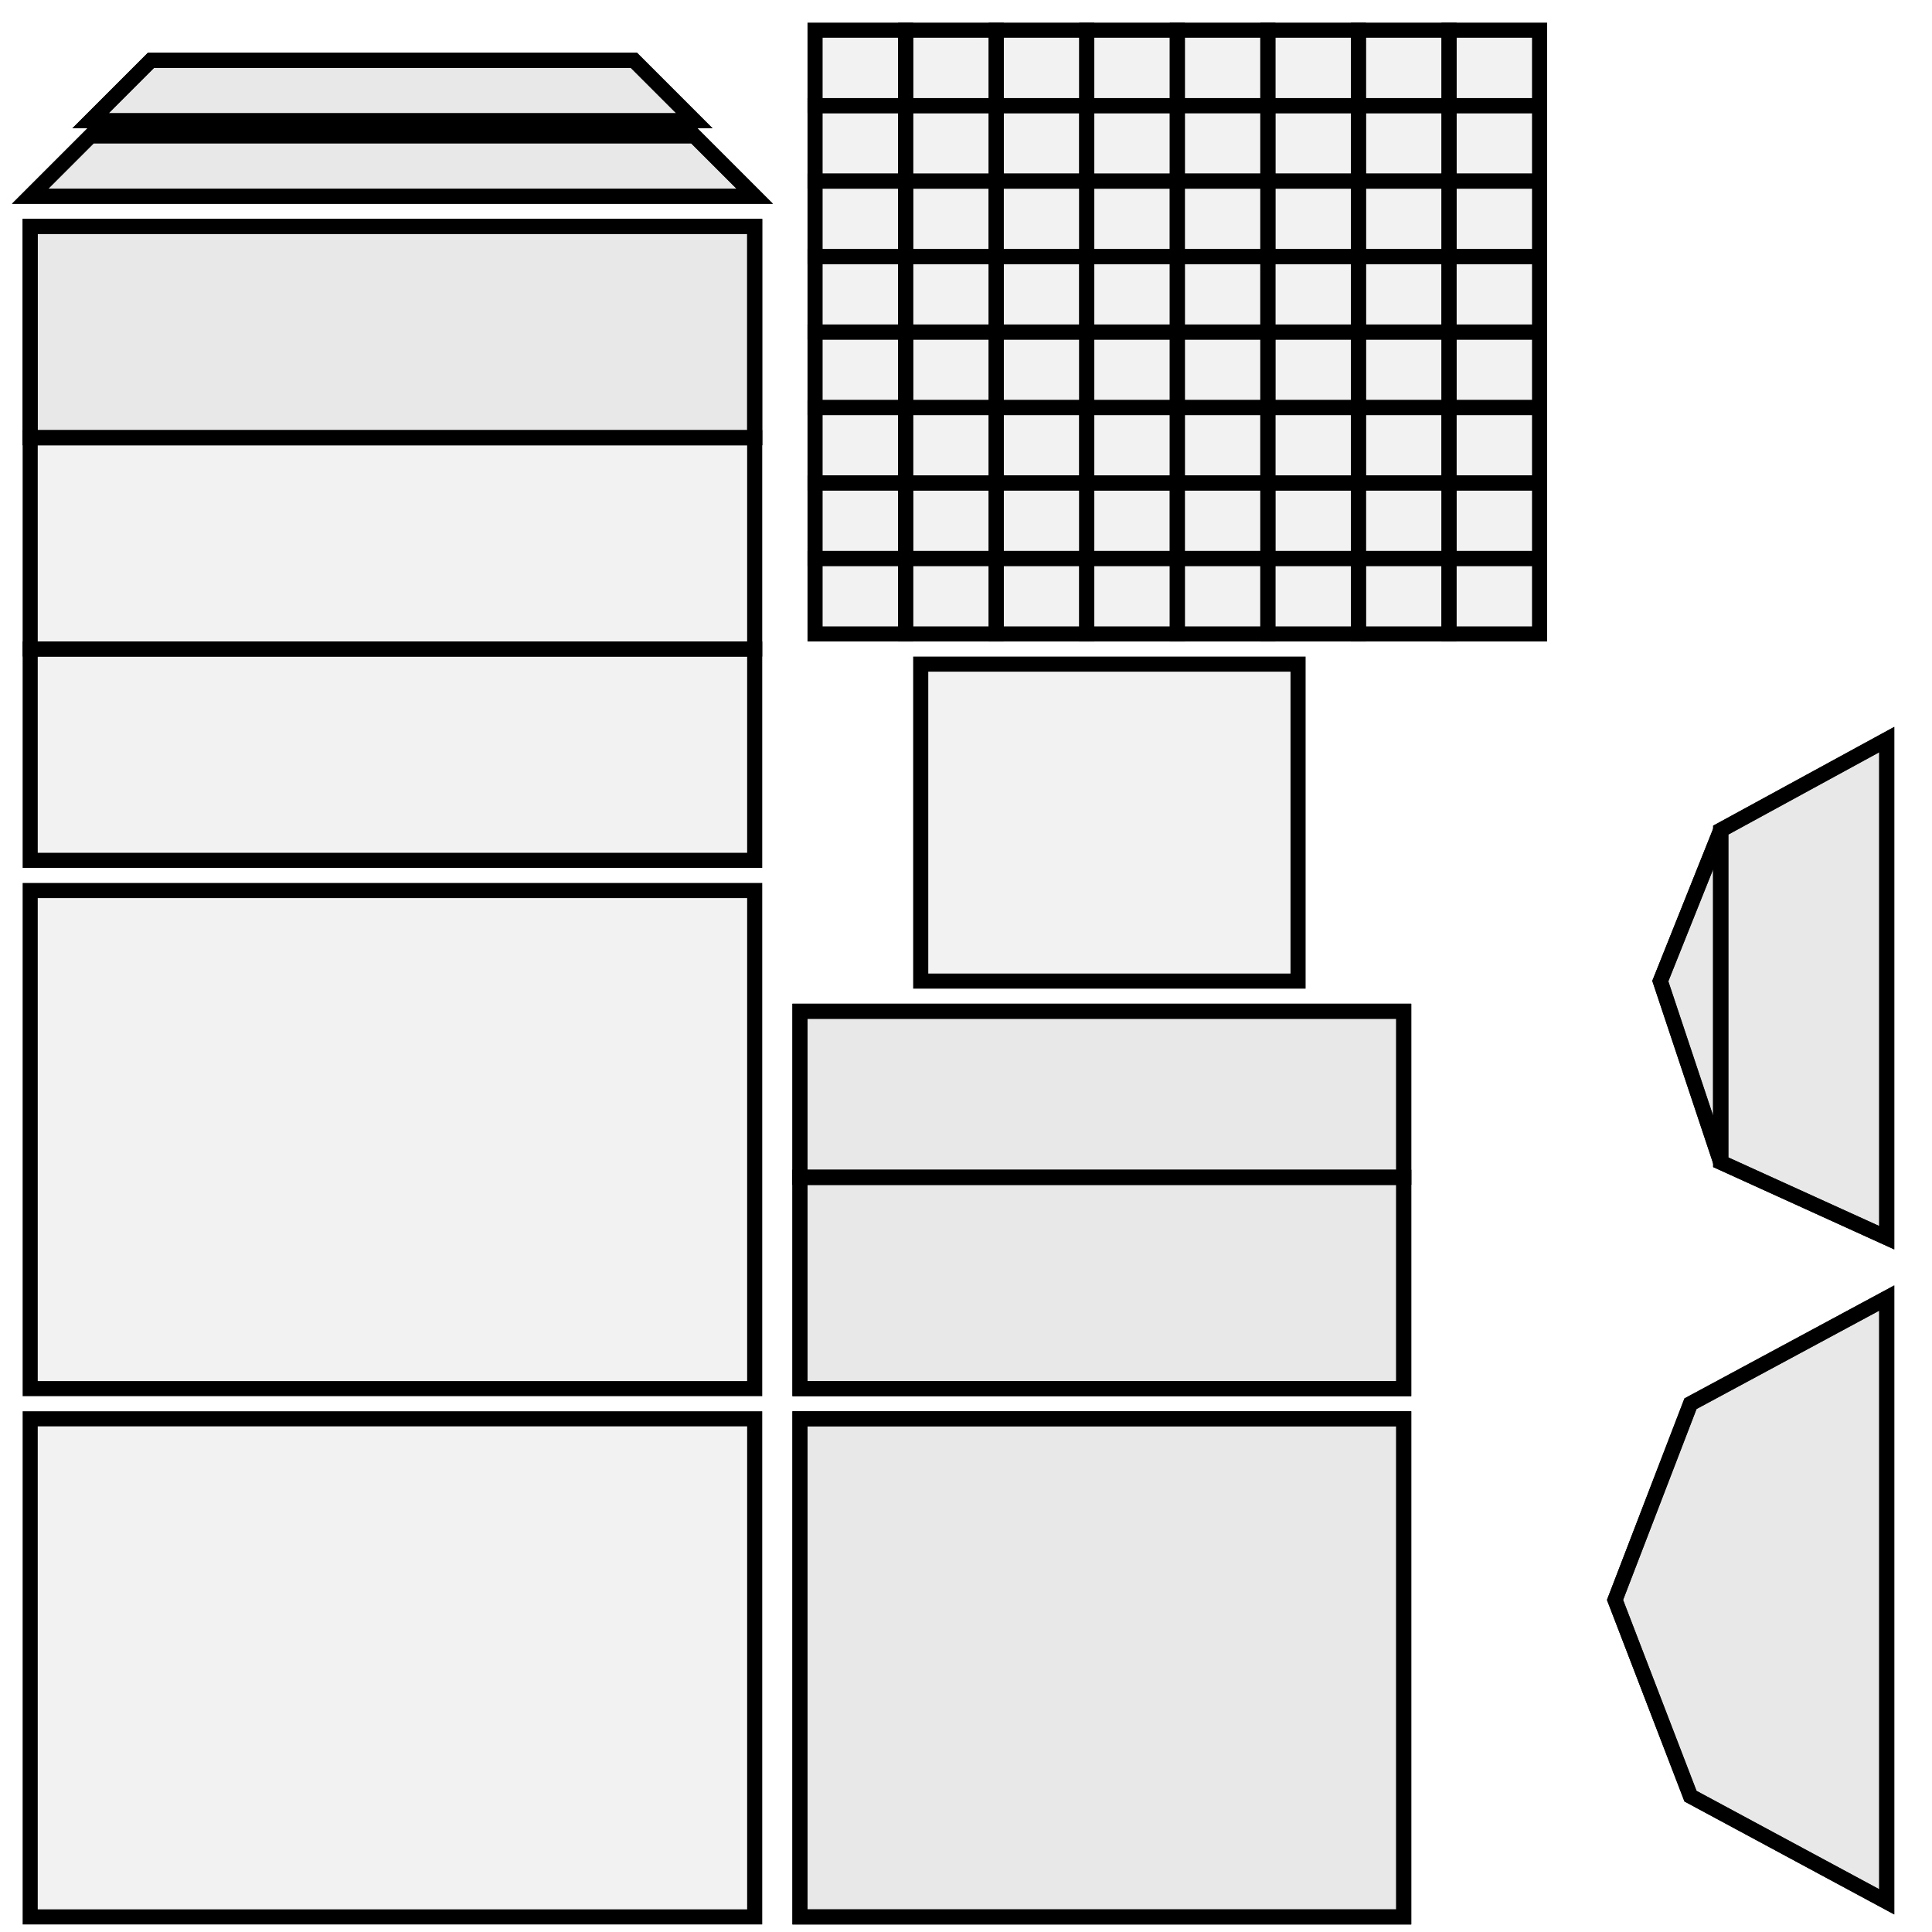 <?xml version="1.0" standalone="no"?>
<!DOCTYPE svg PUBLIC "-//W3C//DTD SVG 1.1//EN" 
  "http://www.w3.org/Graphics/SVG/1.1/DTD/svg11.dtd">
<svg width="128" height="128" viewBox="0 0 128 128"
     xmlns="http://www.w3.org/2000/svg" version="1.1">
<desc>'treasure.blend', Cube, (Blender 2.79 (sub 0))</desc>
<polygon stroke="black" stroke-width="1" fill="rgb(204, 204, 204)" fill-opacity="0.25" points="86.000,65.000 86.000,44.000 61.000,44.000 61.000,65.000 " />
<polygon stroke="black" stroke-width="1" fill="rgb(204, 204, 204)" fill-opacity="0.25" points="60.000,7.000 54.000,7.000 54.000,12.000 60.000,12.000 " />
<polygon stroke="black" stroke-width="1" fill="rgb(204, 204, 204)" fill-opacity="0.25" points="93.000,127.000 93.000,94.000 88.000,94.000 83.000,94.000 78.000,94.000 73.000,94.000 68.000,94.000 63.000,94.000 58.000,94.000 53.000,94.000 53.000,127.000 " />
<polygon stroke="black" stroke-width="1" fill="rgb(204, 204, 204)" fill-opacity="0.25" points="50.000,92.000 50.000,59.000 44.000,59.000 38.000,59.000 32.000,59.000 26.000,59.000 20.000,59.000 14.000,59.000 8.000,59.000 2.000,59.000 2.000,92.000 " />
<polygon stroke="black" stroke-width="1" fill="rgb(204, 204, 204)" fill-opacity="0.25" points="93.000,127.000 93.000,94.000 88.000,94.000 83.000,94.000 78.000,94.000 73.000,94.000 68.000,94.000 63.000,94.000 58.000,94.000 53.000,94.000 53.000,127.000 " />
<polygon stroke="black" stroke-width="1" fill="rgb(204, 204, 204)" fill-opacity="0.25" points="2.000,94.000 2.000,127.000 50.000,127.000 50.000,94.000 44.000,94.000 38.000,94.000 32.000,94.000 26.000,94.000 20.000,94.000 14.000,94.000 8.000,94.000 " />
<polygon stroke="black" stroke-width="1" fill="rgb(204, 204, 204)" fill-opacity="0.25" points="60.000,27.000 54.000,27.000 54.000,32.000 60.000,32.000 " />
<polygon stroke="black" stroke-width="1" fill="rgb(204, 204, 204)" fill-opacity="0.25" points="72.000,27.000 66.000,27.000 66.000,32.000 72.000,32.000 " />
<polygon stroke="black" stroke-width="1" fill="rgb(204, 204, 204)" fill-opacity="0.25" points="84.000,27.000 78.000,27.000 78.000,32.000 84.000,32.000 " />
<polygon stroke="black" stroke-width="1" fill="rgb(204, 204, 204)" fill-opacity="0.25" points="96.000,37.000 90.000,37.000 90.000,42.000 96.000,42.000 " />
<polygon stroke="black" stroke-width="1" fill="rgb(204, 204, 204)" fill-opacity="0.25" points="84.000,17.000 78.000,17.000 78.000,22.000 84.000,22.000 " />
<polygon stroke="black" stroke-width="1" fill="rgb(204, 204, 204)" fill-opacity="0.25" points="60.000,37.000 54.000,37.000 54.000,42.000 60.000,42.000 " />
<polygon stroke="black" stroke-width="1" fill="rgb(204, 204, 204)" fill-opacity="0.25" points="84.000,37.000 78.000,37.000 78.000,42.000 84.000,42.000 " />
<polygon stroke="black" stroke-width="1" fill="rgb(204, 204, 204)" fill-opacity="0.25" points="84.000,2.000 78.000,2.000 78.000,7.000 84.000,7.000 " />
<polygon stroke="black" stroke-width="1" fill="rgb(204, 204, 204)" fill-opacity="0.25" points="102.000,7.000 96.000,7.000 96.000,12.000 102.000,12.000 " />
<polygon stroke="black" stroke-width="1" fill="rgb(204, 204, 204)" fill-opacity="0.25" points="72.000,7.000 66.000,7.000 66.000,12.000 72.000,12.000 " />
<polygon stroke="black" stroke-width="1" fill="rgb(204, 204, 204)" fill-opacity="0.25" points="72.000,17.000 66.000,17.000 66.000,22.000 72.000,22.000 " />
<polygon stroke="black" stroke-width="1" fill="rgb(204, 204, 204)" fill-opacity="0.25" points="72.000,37.000 66.000,37.000 66.000,42.000 72.000,42.000 " />
<polygon stroke="black" stroke-width="1" fill="rgb(204, 204, 204)" fill-opacity="0.25" points="60.000,17.000 54.000,17.000 54.000,22.000 60.000,22.000 " />
<polygon stroke="black" stroke-width="1" fill="rgb(204, 204, 204)" fill-opacity="0.25" points="96.000,27.000 90.000,27.000 90.000,32.000 96.000,32.000 " />
<polygon stroke="black" stroke-width="1" fill="rgb(204, 204, 204)" fill-opacity="0.25" points="96.000,17.000 90.000,17.000 90.000,22.000 96.000,22.000 " />
<polygon stroke="black" stroke-width="1" fill="rgb(204, 204, 204)" fill-opacity="0.25" points="96.000,7.000 90.000,7.000 90.000,12.000 96.000,12.000 " />
<polygon stroke="black" stroke-width="1" fill="rgb(204, 204, 204)" fill-opacity="0.25" points="90.000,7.000 84.000,7.000 84.000,12.000 90.000,12.000 " />
<polygon stroke="black" stroke-width="1" fill="rgb(204, 204, 204)" fill-opacity="0.25" points="90.000,2.000 84.000,2.000 84.000,7.000 90.000,7.000 " />
<polygon stroke="black" stroke-width="1" fill="rgb(204, 204, 204)" fill-opacity="0.25" points="84.000,7.000 78.000,7.000 78.000,12.000 84.000,12.000 " />
<polygon stroke="black" stroke-width="1" fill="rgb(204, 204, 204)" fill-opacity="0.25" points="102.000,2.000 96.000,2.000 96.000,7.000 102.000,7.000 " />
<polygon stroke="black" stroke-width="1" fill="rgb(204, 204, 204)" fill-opacity="0.25" points="96.000,2.000 90.000,2.000 90.000,7.000 96.000,7.000 " />
<polygon stroke="black" stroke-width="1" fill="rgb(204, 204, 204)" fill-opacity="0.25" points="102.000,17.000 96.000,17.000 96.000,22.000 102.000,22.000 " />
<polygon stroke="black" stroke-width="1" fill="rgb(204, 204, 204)" fill-opacity="0.25" points="102.000,12.000 96.000,12.000 96.000,17.000 102.000,17.000 " />
<polygon stroke="black" stroke-width="1" fill="rgb(204, 204, 204)" fill-opacity="0.25" points="96.000,12.000 90.000,12.000 90.000,17.000 96.000,17.000 " />
<polygon stroke="black" stroke-width="1" fill="rgb(204, 204, 204)" fill-opacity="0.25" points="102.000,27.000 96.000,27.000 96.000,32.000 102.000,32.000 " />
<polygon stroke="black" stroke-width="1" fill="rgb(204, 204, 204)" fill-opacity="0.25" points="102.000,22.000 96.000,22.000 96.000,27.000 102.000,27.000 " />
<polygon stroke="black" stroke-width="1" fill="rgb(204, 204, 204)" fill-opacity="0.25" points="96.000,22.000 90.000,22.000 90.000,27.000 96.000,27.000 " />
<polygon stroke="black" stroke-width="1" fill="rgb(204, 204, 204)" fill-opacity="0.25" points="66.000,17.000 60.000,17.000 60.000,22.000 66.000,22.000 " />
<polygon stroke="black" stroke-width="1" fill="rgb(204, 204, 204)" fill-opacity="0.25" points="66.000,12.000 60.000,12.000 60.000,17.000 66.000,17.000 " />
<polygon stroke="black" stroke-width="1" fill="rgb(204, 204, 204)" fill-opacity="0.25" points="60.000,12.000 54.000,12.000 54.000,17.000 60.000,17.000 " />
<polygon stroke="black" stroke-width="1" fill="rgb(204, 204, 204)" fill-opacity="0.25" points="78.000,37.000 72.000,37.000 72.000,42.000 78.000,42.000 " />
<polygon stroke="black" stroke-width="1" fill="rgb(204, 204, 204)" fill-opacity="0.25" points="78.000,32.000 72.000,32.000 72.000,37.000 78.000,37.000 " />
<polygon stroke="black" stroke-width="1" fill="rgb(204, 204, 204)" fill-opacity="0.25" points="72.000,32.000 66.000,32.000 66.000,37.000 72.000,37.000 " />
<polygon stroke="black" stroke-width="1" fill="rgb(204, 204, 204)" fill-opacity="0.25" points="78.000,17.000 72.000,17.000 72.000,22.000 78.000,22.000 " />
<polygon stroke="black" stroke-width="1" fill="rgb(204, 204, 204)" fill-opacity="0.25" points="78.000,12.000 72.000,12.000 72.000,17.000 78.000,17.000 " />
<polygon stroke="black" stroke-width="1" fill="rgb(204, 204, 204)" fill-opacity="0.25" points="72.000,12.000 66.000,12.000 66.000,17.000 72.000,17.000 " />
<polygon stroke="black" stroke-width="1" fill="rgb(204, 204, 204)" fill-opacity="0.25" points="78.000,7.000 72.000,7.000 72.000,12.000 78.000,12.000 " />
<polygon stroke="black" stroke-width="1" fill="rgb(204, 204, 204)" fill-opacity="0.25" points="78.000,2.000 72.000,2.000 72.000,7.000 78.000,7.000 " />
<polygon stroke="black" stroke-width="1" fill="rgb(204, 204, 204)" fill-opacity="0.25" points="72.000,2.000 66.000,2.000 66.000,7.000 72.000,7.000 " />
<polygon stroke="black" stroke-width="1" fill="rgb(204, 204, 204)" fill-opacity="0.25" points="90.000,37.000 84.000,37.000 84.000,42.000 90.000,42.000 " />
<polygon stroke="black" stroke-width="1" fill="rgb(204, 204, 204)" fill-opacity="0.25" points="90.000,32.000 84.000,32.000 84.000,37.000 90.000,37.000 " />
<polygon stroke="black" stroke-width="1" fill="rgb(204, 204, 204)" fill-opacity="0.25" points="84.000,32.000 78.000,32.000 78.000,37.000 84.000,37.000 " />
<polygon stroke="black" stroke-width="1" fill="rgb(204, 204, 204)" fill-opacity="0.25" points="66.000,37.000 60.000,37.000 60.000,42.000 66.000,42.000 " />
<polygon stroke="black" stroke-width="1" fill="rgb(204, 204, 204)" fill-opacity="0.25" points="66.000,32.000 60.000,32.000 60.000,37.000 66.000,37.000 " />
<polygon stroke="black" stroke-width="1" fill="rgb(204, 204, 204)" fill-opacity="0.25" points="60.000,32.000 54.000,32.000 54.000,37.000 60.000,37.000 " />
<polygon stroke="black" stroke-width="1" fill="rgb(204, 204, 204)" fill-opacity="0.25" points="90.000,17.000 84.000,17.000 84.000,22.000 90.000,22.000 " />
<polygon stroke="black" stroke-width="1" fill="rgb(204, 204, 204)" fill-opacity="0.25" points="90.000,12.000 84.000,12.000 84.000,17.000 90.000,17.000 " />
<polygon stroke="black" stroke-width="1" fill="rgb(204, 204, 204)" fill-opacity="0.25" points="84.000,12.000 78.000,12.000 78.000,17.000 84.000,17.000 " />
<polygon stroke="black" stroke-width="1" fill="rgb(204, 204, 204)" fill-opacity="0.25" points="102.000,37.000 96.000,37.000 96.000,42.000 102.000,42.000 " />
<polygon stroke="black" stroke-width="1" fill="rgb(204, 204, 204)" fill-opacity="0.25" points="102.000,32.000 96.000,32.000 96.000,37.000 102.000,37.000 " />
<polygon stroke="black" stroke-width="1" fill="rgb(204, 204, 204)" fill-opacity="0.25" points="96.000,32.000 90.000,32.000 90.000,37.000 96.000,37.000 " />
<polygon stroke="black" stroke-width="1" fill="rgb(204, 204, 204)" fill-opacity="0.25" points="90.000,27.000 84.000,27.000 84.000,32.000 90.000,32.000 " />
<polygon stroke="black" stroke-width="1" fill="rgb(204, 204, 204)" fill-opacity="0.25" points="90.000,22.000 84.000,22.000 84.000,27.000 90.000,27.000 " />
<polygon stroke="black" stroke-width="1" fill="rgb(204, 204, 204)" fill-opacity="0.25" points="84.000,22.000 78.000,22.000 78.000,27.000 84.000,27.000 " />
<polygon stroke="black" stroke-width="1" fill="rgb(204, 204, 204)" fill-opacity="0.25" points="78.000,27.000 72.000,27.000 72.000,32.000 78.000,32.000 " />
<polygon stroke="black" stroke-width="1" fill="rgb(204, 204, 204)" fill-opacity="0.25" points="78.000,22.000 72.000,22.000 72.000,27.000 78.000,27.000 " />
<polygon stroke="black" stroke-width="1" fill="rgb(204, 204, 204)" fill-opacity="0.25" points="72.000,22.000 66.000,22.000 66.000,27.000 72.000,27.000 " />
<polygon stroke="black" stroke-width="1" fill="rgb(204, 204, 204)" fill-opacity="0.25" points="66.000,27.000 60.000,27.000 60.000,32.000 66.000,32.000 " />
<polygon stroke="black" stroke-width="1" fill="rgb(204, 204, 204)" fill-opacity="0.25" points="66.000,22.000 60.000,22.000 60.000,27.000 66.000,27.000 " />
<polygon stroke="black" stroke-width="1" fill="rgb(204, 204, 204)" fill-opacity="0.25" points="60.000,22.000 54.000,22.000 54.000,27.000 60.000,27.000 " />
<polygon stroke="black" stroke-width="1" fill="rgb(204, 204, 204)" fill-opacity="0.25" points="66.000,7.000 60.000,7.000 60.000,12.000 66.000,12.000 " />
<polygon stroke="black" stroke-width="1" fill="rgb(204, 204, 204)" fill-opacity="0.25" points="66.000,2.000 60.000,2.000 60.000,7.000 66.000,7.000 " />
<polygon stroke="black" stroke-width="1" fill="rgb(204, 204, 204)" fill-opacity="0.25" points="60.000,2.000 54.000,2.000 54.000,7.000 60.000,7.000 " />
<polygon stroke="black" stroke-width="1" fill="rgb(204, 204, 204)" fill-opacity="0.25" points="53.000,92.000 93.000,92.000 93.000,78.000 53.000,78.000 " />
<polygon stroke="black" stroke-width="1" fill="rgb(204, 204, 204)" fill-opacity="0.25" points="2.000,57.000 50.000,57.000 50.000,43.000 2.000,43.000 " />
<polygon stroke="black" stroke-width="1" fill="rgb(204, 204, 204)" fill-opacity="0.25" points="50.000,29.000 2.000,29.000 2.000,15.000 50.000,15.000 " />
<polygon stroke="black" stroke-width="1" fill="rgb(204, 204, 204)" fill-opacity="0.25" points="125.000,126.000 125.000,86.000 112.000,93.000 107.000,106.000 112.000,119.000 " />
<polygon stroke="black" stroke-width="1" fill="rgb(204, 204, 204)" fill-opacity="0.25" points="50.000,15.000 2.000,15.000 2.000,29.000 50.000,29.000 " />
<polygon stroke="black" stroke-width="1" fill="rgb(204, 204, 204)" fill-opacity="0.25" points="50.000,29.000 2.000,29.000 2.000,43.000 50.000,43.000 " />
<polygon stroke="black" stroke-width="1" fill="rgb(204, 204, 204)" fill-opacity="0.25" points="125.000,126.000 125.000,86.000 112.000,93.000 107.000,106.000 112.000,119.000 " />
<polygon stroke="black" stroke-width="1" fill="rgb(204, 204, 204)" fill-opacity="0.25" points="46.000,9.000 6.000,9.000 2.000,13.000 50.000,13.000 " />
<polygon stroke="black" stroke-width="1" fill="rgb(204, 204, 204)" fill-opacity="0.25" points="42.000,4.000 10.000,4.000 6.000,8.000 46.000,8.000 " />
<polygon stroke="black" stroke-width="1" fill="rgb(204, 204, 204)" fill-opacity="0.25" points="10.000,4.000 42.000,4.000 46.000,8.000 6.000,8.000 " />
<polygon stroke="black" stroke-width="1" fill="rgb(204, 204, 204)" fill-opacity="0.25" points="6.000,9.000 46.000,9.000 50.000,13.000 2.000,13.000 " />
<polygon stroke="black" stroke-width="1" fill="rgb(204, 204, 204)" fill-opacity="0.25" points="114.000,77.000 114.000,55.000 110.000,65.000 " />
<polygon stroke="black" stroke-width="1" fill="rgb(204, 204, 204)" fill-opacity="0.25" points="125.000,82.000 125.000,49.000 114.000,55.000 114.000,77.000 " />
<polygon stroke="black" stroke-width="1" fill="rgb(204, 204, 204)" fill-opacity="0.25" points="125.000,82.000 125.000,49.000 114.000,55.000 114.000,77.000 " />
<polygon stroke="black" stroke-width="1" fill="rgb(204, 204, 204)" fill-opacity="0.25" points="53.000,92.000 93.000,92.000 93.000,78.000 53.000,78.000 " />
<polygon stroke="black" stroke-width="1" fill="rgb(204, 204, 204)" fill-opacity="0.25" points="53.000,78.000 93.000,78.000 93.000,67.000 53.000,67.000 " />
<polygon stroke="black" stroke-width="1" fill="rgb(204, 204, 204)" fill-opacity="0.25" points="53.000,78.000 93.000,78.000 93.000,67.000 53.000,67.000 " />
<polygon stroke="black" stroke-width="1" fill="rgb(204, 204, 204)" fill-opacity="0.25" points="114.000,77.000 114.000,55.000 110.000,65.000 " />

</svg>
